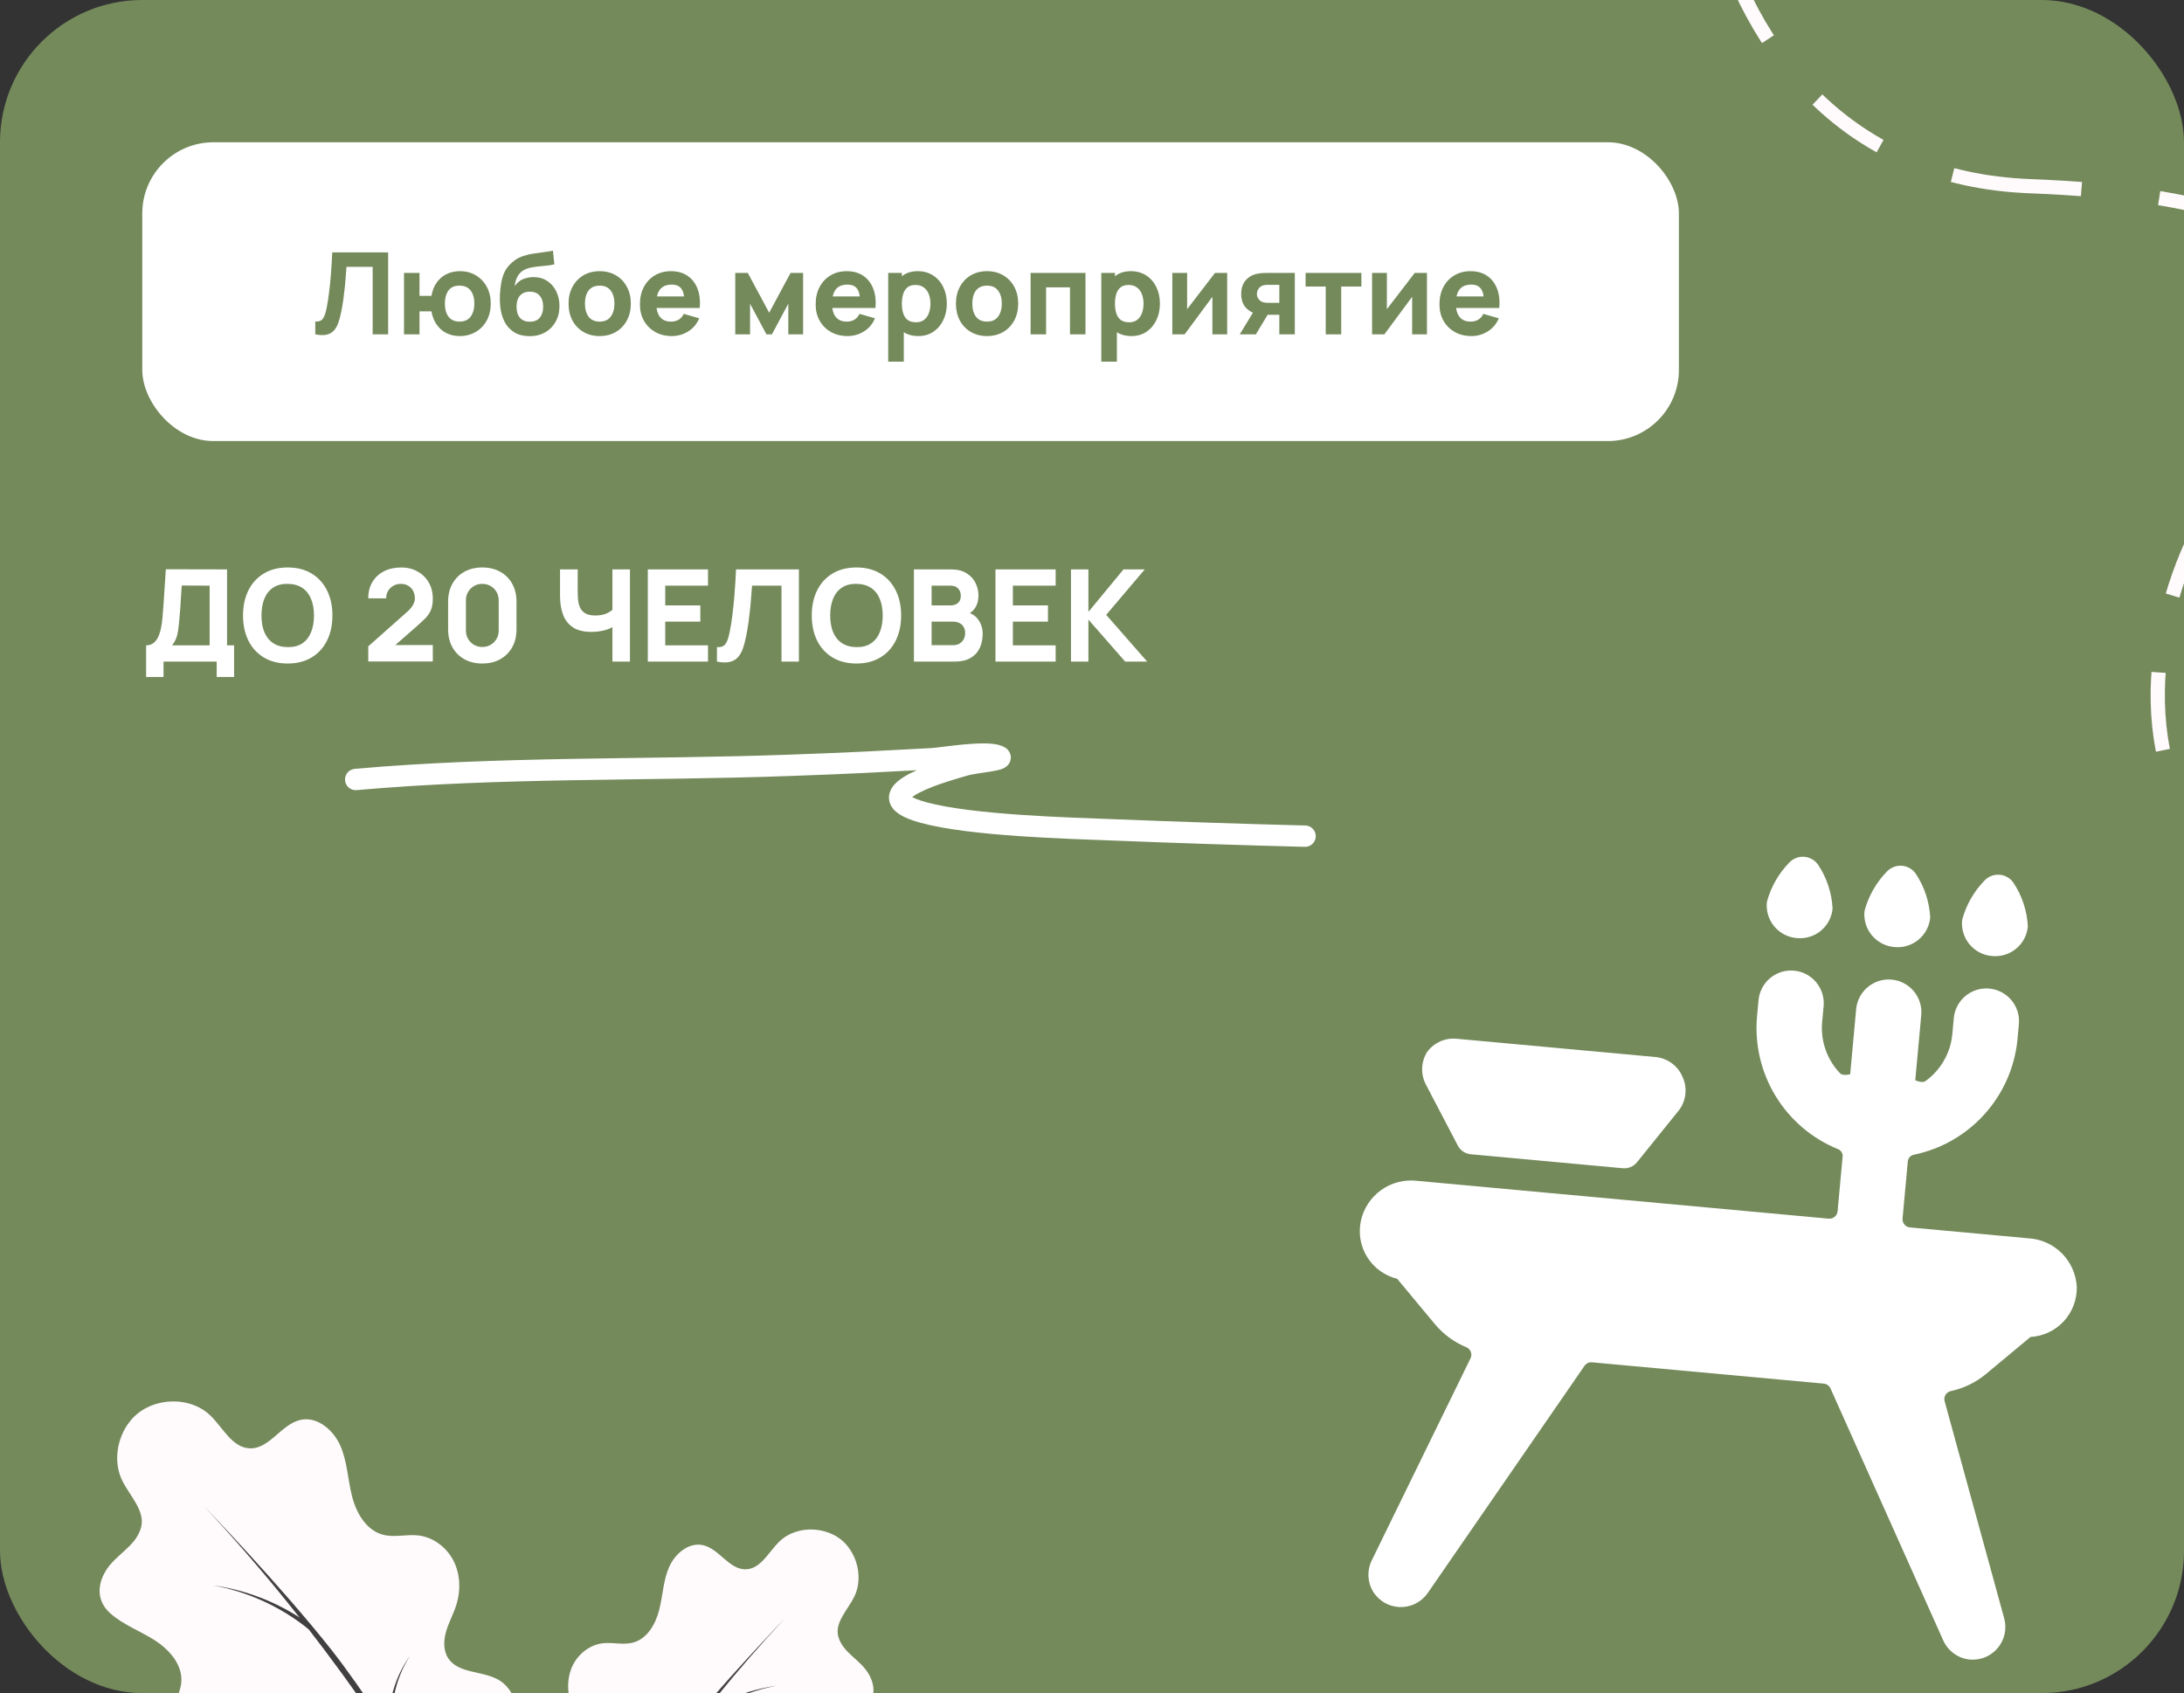 <svg width="307" height="238" viewBox="0 0 307 238" fill="none" xmlns="http://www.w3.org/2000/svg">
<rect x="0" y="0" width="307" height="238" fill="#333333" stroke="none"/>
<g clip-path="url(#clip0_1142_7302)">
<rect width="307" height="238" rx="20" fill="#748A5B"/>
<path d="M285.334 26.171C234.39 24.218 229.709 -44.552 248.826 -65.026L436.41 -106.8L484.064 107.19L383.94 129.487C287.773 150.902 296.692 85.887 314.928 65.799C333.163 45.71 336.278 28.124 285.334 26.171Z" stroke="#FFFAFC" stroke-width="2" stroke-dasharray="11 11"/>
<path d="M459.118 85.406C445.13 150.703 530.871 178.837 563.026 161.178L676.654 -63.454L420.555 -193L359.905 -73.102C301.653 42.058 387.024 51.718 418.405 35.053C449.786 18.387 473.106 20.108 459.118 85.406Z" stroke="#FFFAFC" stroke-width="2" stroke-dasharray="11 11"/>
<rect x="20" y="20" width="216" height="42" rx="10" fill="white"/>
<path d="M44.32 47V45.192C44.565 45.208 44.773 45.187 44.944 45.128C45.115 45.069 45.259 44.963 45.376 44.808C45.499 44.648 45.605 44.429 45.696 44.152C45.787 43.869 45.872 43.517 45.952 43.096C46.08 42.429 46.187 41.728 46.272 40.992C46.363 40.251 46.437 39.525 46.496 38.816C46.555 38.107 46.6 37.461 46.632 36.88C46.664 36.293 46.688 35.827 46.704 35.48H54.56V47H52.384V37.512H48.704C48.683 37.811 48.653 38.2 48.616 38.68C48.584 39.16 48.539 39.691 48.48 40.272C48.421 40.853 48.349 41.456 48.264 42.08C48.179 42.704 48.075 43.309 47.952 43.896C47.84 44.467 47.704 44.973 47.544 45.416C47.384 45.853 47.171 46.213 46.904 46.496C46.643 46.773 46.304 46.957 45.888 47.048C45.472 47.139 44.949 47.123 44.32 47ZM64.6 47.24C63.938 47.24 63.333 47.107 62.783 46.84C62.234 46.568 61.773 46.173 61.4 45.656C61.026 45.139 60.776 44.509 60.648 43.768H58.968V47H56.791V38.36H58.968V41.592H60.648C60.776 40.84 61.026 40.208 61.4 39.696C61.778 39.179 62.245 38.787 62.8 38.52C63.359 38.253 63.975 38.12 64.647 38.12C65.501 38.12 66.253 38.317 66.903 38.712C67.554 39.101 68.064 39.64 68.431 40.328C68.799 41.011 68.984 41.789 68.984 42.664C68.984 43.565 68.797 44.36 68.424 45.048C68.05 45.736 67.533 46.275 66.871 46.664C66.216 47.048 65.458 47.24 64.6 47.24ZM64.584 45.208C65.287 45.208 65.813 44.973 66.159 44.504C66.506 44.029 66.68 43.421 66.68 42.68C66.68 41.901 66.504 41.285 66.151 40.832C65.805 40.379 65.282 40.152 64.584 40.152C63.88 40.152 63.362 40.384 63.032 40.848C62.701 41.312 62.535 41.917 62.535 42.664C62.535 43.448 62.709 44.069 63.056 44.528C63.402 44.981 63.911 45.208 64.584 45.208ZM74.385 47.256C73.553 47.245 72.849 47.061 72.273 46.704C71.697 46.341 71.244 45.843 70.913 45.208C70.588 44.568 70.385 43.827 70.305 42.984C70.262 42.531 70.252 42.021 70.273 41.456C70.3 40.885 70.361 40.325 70.457 39.776C70.553 39.227 70.689 38.755 70.865 38.36C71.036 37.992 71.254 37.656 71.521 37.352C71.793 37.043 72.081 36.781 72.385 36.568C72.742 36.317 73.126 36.125 73.537 35.992C73.948 35.853 74.38 35.747 74.833 35.672C75.286 35.597 75.756 35.531 76.241 35.472C76.732 35.413 77.228 35.336 77.729 35.24L77.921 37.16C77.617 37.24 77.27 37.299 76.881 37.336C76.492 37.373 76.092 37.413 75.681 37.456C75.27 37.493 74.878 37.555 74.505 37.64C74.132 37.725 73.809 37.853 73.537 38.024C73.169 38.253 72.886 38.573 72.689 38.984C72.497 39.389 72.385 39.8 72.353 40.216C72.684 39.736 73.086 39.405 73.561 39.224C74.041 39.043 74.513 38.952 74.977 38.952C75.74 38.952 76.393 39.136 76.937 39.504C77.486 39.867 77.908 40.357 78.201 40.976C78.494 41.589 78.641 42.269 78.641 43.016C78.641 43.864 78.457 44.608 78.089 45.248C77.726 45.888 77.225 46.387 76.585 46.744C75.945 47.096 75.212 47.267 74.385 47.256ZM74.481 45.224C75.1 45.224 75.566 45.032 75.881 44.648C76.196 44.264 76.353 43.752 76.353 43.112C76.353 42.456 76.19 41.941 75.865 41.568C75.545 41.189 75.084 41 74.481 41C73.868 41 73.401 41.189 73.081 41.568C72.766 41.941 72.609 42.456 72.609 43.112C72.609 43.789 72.772 44.312 73.097 44.68C73.422 45.043 73.884 45.224 74.481 45.224ZM84.289 47.24C83.42 47.24 82.657 47.045 82.001 46.656C81.345 46.267 80.833 45.731 80.465 45.048C80.103 44.36 79.921 43.571 79.921 42.68C79.921 41.779 80.108 40.987 80.481 40.304C80.855 39.616 81.369 39.08 82.025 38.696C82.681 38.312 83.436 38.12 84.289 38.12C85.159 38.12 85.921 38.315 86.577 38.704C87.239 39.093 87.753 39.632 88.121 40.32C88.489 41.003 88.673 41.789 88.673 42.68C88.673 43.576 88.487 44.368 88.113 45.056C87.745 45.739 87.231 46.275 86.569 46.664C85.913 47.048 85.153 47.24 84.289 47.24ZM84.289 45.208C84.988 45.208 85.508 44.973 85.849 44.504C86.196 44.029 86.369 43.421 86.369 42.68C86.369 41.912 86.193 41.299 85.841 40.84C85.495 40.381 84.977 40.152 84.289 40.152C83.815 40.152 83.425 40.259 83.121 40.472C82.817 40.685 82.591 40.981 82.441 41.36C82.297 41.739 82.225 42.179 82.225 42.68C82.225 43.453 82.399 44.069 82.745 44.528C83.097 44.981 83.612 45.208 84.289 45.208ZM94.448 47.24C93.563 47.24 92.782 47.051 92.105 46.672C91.433 46.288 90.904 45.763 90.52 45.096C90.142 44.424 89.953 43.656 89.953 42.792C89.953 41.848 90.139 41.027 90.513 40.328C90.886 39.629 91.4 39.088 92.056 38.704C92.713 38.315 93.467 38.12 94.32 38.12C95.227 38.12 95.998 38.333 96.632 38.76C97.267 39.187 97.737 39.787 98.04 40.56C98.344 41.333 98.451 42.243 98.361 43.288H96.209V42.488C96.209 41.608 96.067 40.976 95.784 40.592C95.507 40.203 95.051 40.008 94.416 40.008C93.675 40.008 93.129 40.235 92.776 40.688C92.43 41.136 92.257 41.8 92.257 42.68C92.257 43.485 92.43 44.109 92.776 44.552C93.129 44.989 93.643 45.208 94.32 45.208C94.747 45.208 95.112 45.115 95.416 44.928C95.721 44.741 95.953 44.472 96.112 44.12L98.288 44.744C97.963 45.533 97.448 46.147 96.745 46.584C96.046 47.021 95.281 47.24 94.448 47.24ZM91.585 43.288V41.672H97.312V43.288H91.585ZM103.354 47V38.36H105.114L108.122 43.96L111.13 38.36H112.89V47H110.81V42.696L108.506 47H107.738L105.434 42.696V47H103.354ZM119.152 47.24C118.266 47.24 117.485 47.051 116.808 46.672C116.136 46.288 115.608 45.763 115.224 45.096C114.845 44.424 114.656 43.656 114.656 42.792C114.656 41.848 114.842 41.027 115.216 40.328C115.589 39.629 116.104 39.088 116.76 38.704C117.416 38.315 118.17 38.12 119.024 38.12C119.93 38.12 120.701 38.333 121.336 38.76C121.97 39.187 122.44 39.787 122.744 40.56C123.048 41.333 123.154 42.243 123.064 43.288H120.912V42.488C120.912 41.608 120.77 40.976 120.488 40.592C120.21 40.203 119.754 40.008 119.12 40.008C118.378 40.008 117.832 40.235 117.48 40.688C117.133 41.136 116.96 41.8 116.96 42.68C116.96 43.485 117.133 44.109 117.48 44.552C117.832 44.989 118.346 45.208 119.024 45.208C119.45 45.208 119.816 45.115 120.12 44.928C120.424 44.741 120.656 44.472 120.816 44.12L122.992 44.744C122.666 45.533 122.152 46.147 121.448 46.584C120.749 47.021 119.984 47.24 119.152 47.24ZM116.288 43.288V41.672H122.016V43.288H116.288ZM129.11 47.24C128.251 47.24 127.534 47.04 126.958 46.64C126.382 46.24 125.947 45.696 125.654 45.008C125.366 44.32 125.222 43.544 125.222 42.68C125.222 41.816 125.366 41.04 125.654 40.352C125.942 39.664 126.366 39.12 126.926 38.72C127.486 38.32 128.177 38.12 128.998 38.12C129.825 38.12 130.545 38.317 131.158 38.712C131.771 39.107 132.246 39.648 132.582 40.336C132.923 41.019 133.094 41.8 133.094 42.68C133.094 43.544 132.926 44.32 132.59 45.008C132.259 45.696 131.795 46.24 131.198 46.64C130.601 47.04 129.905 47.24 129.11 47.24ZM124.854 50.84V38.36H126.774V44.28H127.046V50.84H124.854ZM128.758 45.304C129.227 45.304 129.611 45.187 129.91 44.952C130.209 44.717 130.43 44.403 130.574 44.008C130.718 43.608 130.79 43.165 130.79 42.68C130.79 42.2 130.715 41.763 130.566 41.368C130.417 40.968 130.185 40.651 129.87 40.416C129.561 40.176 129.163 40.056 128.678 40.056C128.225 40.056 127.857 40.165 127.574 40.384C127.297 40.603 127.094 40.909 126.966 41.304C126.838 41.699 126.774 42.157 126.774 42.68C126.774 43.203 126.838 43.661 126.966 44.056C127.094 44.451 127.302 44.757 127.59 44.976C127.883 45.195 128.273 45.304 128.758 45.304ZM138.742 47.24C137.873 47.24 137.11 47.045 136.454 46.656C135.798 46.267 135.286 45.731 134.918 45.048C134.556 44.36 134.374 43.571 134.374 42.68C134.374 41.779 134.561 40.987 134.934 40.304C135.308 39.616 135.822 39.08 136.478 38.696C137.134 38.312 137.889 38.12 138.742 38.12C139.612 38.12 140.374 38.315 141.03 38.704C141.692 39.093 142.206 39.632 142.574 40.32C142.942 41.003 143.126 41.789 143.126 42.68C143.126 43.576 142.94 44.368 142.566 45.056C142.198 45.739 141.684 46.275 141.022 46.664C140.366 47.048 139.606 47.24 138.742 47.24ZM138.742 45.208C139.441 45.208 139.961 44.973 140.302 44.504C140.649 44.029 140.822 43.421 140.822 42.68C140.822 41.912 140.646 41.299 140.294 40.84C139.948 40.381 139.43 40.152 138.742 40.152C138.268 40.152 137.878 40.259 137.574 40.472C137.27 40.685 137.044 40.981 136.894 41.36C136.75 41.739 136.678 42.179 136.678 42.68C136.678 43.453 136.852 44.069 137.198 44.528C137.55 44.981 138.065 45.208 138.742 45.208ZM144.87 47V38.36H152.582V47H150.406V40.392H147.046V47H144.87ZM159.063 47.24C158.204 47.24 157.487 47.04 156.911 46.64C156.335 46.24 155.9 45.696 155.607 45.008C155.319 44.32 155.175 43.544 155.175 42.68C155.175 41.816 155.319 41.04 155.607 40.352C155.895 39.664 156.319 39.12 156.879 38.72C157.439 38.32 158.13 38.12 158.951 38.12C159.778 38.12 160.498 38.317 161.111 38.712C161.724 39.107 162.199 39.648 162.535 40.336C162.876 41.019 163.047 41.8 163.047 42.68C163.047 43.544 162.879 44.32 162.543 45.008C162.212 45.696 161.748 46.24 161.151 46.64C160.554 47.04 159.858 47.24 159.063 47.24ZM154.807 50.84V38.36H156.727V44.28H156.999V50.84H154.807ZM158.711 45.304C159.18 45.304 159.564 45.187 159.863 44.952C160.162 44.717 160.383 44.403 160.527 44.008C160.671 43.608 160.743 43.165 160.743 42.68C160.743 42.2 160.668 41.763 160.519 41.368C160.37 40.968 160.138 40.651 159.823 40.416C159.514 40.176 159.116 40.056 158.631 40.056C158.178 40.056 157.81 40.165 157.527 40.384C157.25 40.603 157.047 40.909 156.919 41.304C156.791 41.699 156.727 42.157 156.727 42.68C156.727 43.203 156.791 43.661 156.919 44.056C157.047 44.451 157.255 44.757 157.543 44.976C157.836 45.195 158.226 45.304 158.711 45.304ZM172.503 38.36V47H170.424V41.72L166.52 47H164.792V38.36H166.872V43.464L170.792 38.36H172.503ZM179.833 47V44.248H178.441C178.26 44.248 178.012 44.245 177.697 44.24C177.388 44.229 177.097 44.2 176.825 44.152C176.137 44.029 175.572 43.731 175.129 43.256C174.692 42.781 174.473 42.136 174.473 41.32C174.473 40.525 174.684 39.885 175.105 39.4C175.526 38.915 176.089 38.605 176.793 38.472C177.081 38.413 177.377 38.381 177.681 38.376C177.99 38.365 178.244 38.36 178.441 38.36H182.009V47H179.833ZM174.265 47L176.217 43.8H178.457L176.537 47H174.265ZM178.201 42.568H179.833V40.04H178.201C178.105 40.04 177.998 40.045 177.881 40.056C177.769 40.067 177.652 40.088 177.529 40.12C177.38 40.163 177.241 40.243 177.113 40.36C176.985 40.472 176.881 40.611 176.801 40.776C176.721 40.936 176.681 41.112 176.681 41.304C176.681 41.608 176.772 41.867 176.953 42.08C177.134 42.288 177.337 42.424 177.561 42.488C177.673 42.52 177.785 42.541 177.897 42.552C178.014 42.563 178.116 42.568 178.201 42.568ZM186.357 47V40.28H183.525V38.36H191.365V40.28H188.533V47H186.357ZM200.582 38.36V47H198.502V41.72L194.598 47H192.87V38.36H194.95V43.464L198.87 38.36H200.582ZM206.839 47.24C205.954 47.24 205.172 47.051 204.495 46.672C203.823 46.288 203.295 45.763 202.911 45.096C202.532 44.424 202.343 43.656 202.343 42.792C202.343 41.848 202.53 41.027 202.903 40.328C203.276 39.629 203.791 39.088 204.447 38.704C205.103 38.315 205.858 38.12 206.711 38.12C207.618 38.12 208.388 38.333 209.023 38.76C209.658 39.187 210.127 39.787 210.431 40.56C210.735 41.333 210.842 42.243 210.751 43.288H208.599V42.488C208.599 41.608 208.458 40.976 208.175 40.592C207.898 40.203 207.442 40.008 206.807 40.008C206.066 40.008 205.519 40.235 205.167 40.688C204.82 41.136 204.647 41.8 204.647 42.68C204.647 43.485 204.82 44.109 205.167 44.552C205.519 44.989 206.034 45.208 206.711 45.208C207.138 45.208 207.503 45.115 207.807 44.928C208.111 44.741 208.343 44.472 208.503 44.12L210.679 44.744C210.354 45.533 209.839 46.147 209.135 46.584C208.436 47.021 207.671 47.24 206.839 47.24ZM203.975 43.288V41.672H209.703V43.288H203.975Z" fill="#748A5B"/>
<path d="M20.54 95.16V90.714C20.93 90.714 21.26 90.618 21.53 90.426C21.806 90.228 22.031 89.952 22.205 89.598C22.379 89.238 22.517 88.818 22.619 88.338C22.721 87.858 22.796 87.336 22.844 86.772C22.904 86.052 22.958 85.344 23.006 84.648C23.054 83.946 23.102 83.22 23.15 82.47C23.198 81.714 23.252 80.898 23.312 80.022L31.916 80.04V90.714H32.906V95.16H30.458V93H22.988V95.16H20.54ZM24.194 90.714H29.468V82.326L25.544 82.308C25.502 82.902 25.466 83.448 25.436 83.946C25.412 84.444 25.382 84.948 25.346 85.458C25.31 85.968 25.262 86.538 25.202 87.168C25.142 87.798 25.082 88.317 25.022 88.725C24.962 89.127 24.869 89.478 24.743 89.778C24.623 90.078 24.44 90.39 24.194 90.714ZM40.445 93.27C39.149 93.27 38.03 92.988 37.088 92.424C36.152 91.86 35.429 91.071 34.919 90.057C34.415 89.043 34.163 87.864 34.163 86.52C34.163 85.176 34.415 83.997 34.919 82.983C35.429 81.969 36.152 81.18 37.088 80.616C38.03 80.052 39.149 79.77 40.445 79.77C41.741 79.77 42.857 80.052 43.793 80.616C44.735 81.18 45.458 81.969 45.962 82.983C46.472 83.997 46.727 85.176 46.727 86.52C46.727 87.864 46.472 89.043 45.962 90.057C45.458 91.071 44.735 91.86 43.793 92.424C42.857 92.988 41.741 93.27 40.445 93.27ZM40.445 90.966C41.267 90.978 41.951 90.801 42.497 90.435C43.043 90.069 43.451 89.55 43.721 88.878C43.997 88.206 44.135 87.42 44.135 86.52C44.135 85.62 43.997 84.84 43.721 84.18C43.451 83.52 43.043 83.007 42.497 82.641C41.951 82.275 41.267 82.086 40.445 82.074C39.623 82.062 38.939 82.239 38.393 82.605C37.847 82.971 37.436 83.49 37.16 84.162C36.89 84.834 36.755 85.62 36.755 86.52C36.755 87.42 36.89 88.2 37.16 88.86C37.436 89.52 37.847 90.033 38.393 90.399C38.939 90.765 39.623 90.954 40.445 90.966ZM51.767 92.982V90.858L57.203 86.034C57.611 85.674 57.899 85.335 58.067 85.017C58.235 84.699 58.319 84.402 58.319 84.126C58.319 83.73 58.238 83.379 58.076 83.073C57.914 82.761 57.686 82.518 57.392 82.344C57.098 82.164 56.753 82.074 56.357 82.074C55.943 82.074 55.577 82.17 55.259 82.362C54.947 82.548 54.704 82.797 54.53 83.109C54.356 83.415 54.275 83.748 54.287 84.108H51.767C51.767 83.22 51.962 82.452 52.352 81.804C52.742 81.156 53.285 80.655 53.981 80.301C54.677 79.947 55.487 79.77 56.411 79.77C57.257 79.77 58.013 79.956 58.679 80.328C59.351 80.694 59.879 81.207 60.263 81.867C60.647 82.527 60.839 83.292 60.839 84.162C60.839 84.804 60.749 85.338 60.569 85.764C60.389 86.184 60.122 86.574 59.768 86.934C59.414 87.288 58.979 87.69 58.463 88.14L54.953 91.218L54.755 90.678H60.839V92.982H51.767ZM67.796 93.27C66.837 93.27 65.996 93.069 65.276 92.667C64.556 92.265 63.995 91.704 63.593 90.984C63.191 90.264 62.99 89.424 62.99 88.464V84.576C62.99 83.616 63.191 82.776 63.593 82.056C63.995 81.336 64.556 80.775 65.276 80.373C65.996 79.971 66.837 79.77 67.796 79.77C68.757 79.77 69.597 79.971 70.317 80.373C71.037 80.775 71.597 81.336 71.999 82.056C72.401 82.776 72.603 83.616 72.603 84.576V88.464C72.603 89.424 72.401 90.264 71.999 90.984C71.597 91.704 71.037 92.265 70.317 92.667C69.597 93.069 68.757 93.27 67.796 93.27ZM67.796 90.948C68.228 90.948 68.618 90.846 68.966 90.642C69.314 90.438 69.591 90.162 69.794 89.814C69.999 89.466 70.1 89.076 70.1 88.644V84.378C70.1 83.946 69.999 83.556 69.794 83.208C69.591 82.86 69.314 82.584 68.966 82.38C68.618 82.176 68.228 82.074 67.796 82.074C67.365 82.074 66.975 82.176 66.626 82.38C66.278 82.584 66.002 82.86 65.799 83.208C65.594 83.556 65.493 83.946 65.493 84.378V88.644C65.493 89.076 65.594 89.466 65.799 89.814C66.002 90.162 66.278 90.438 66.626 90.642C66.975 90.846 67.365 90.948 67.796 90.948ZM86.085 93V87.348L86.427 87.906C86.097 88.2 85.626 88.428 85.014 88.59C84.408 88.746 83.775 88.824 83.115 88.824C82.035 88.824 81.174 88.611 80.532 88.185C79.89 87.753 79.428 87.159 79.146 86.403C78.864 85.641 78.723 84.762 78.723 83.766V80.04H81.207V83.028C81.207 83.418 81.222 83.817 81.252 84.225C81.282 84.633 81.369 85.011 81.513 85.359C81.663 85.707 81.909 85.989 82.251 86.205C82.593 86.415 83.073 86.52 83.691 86.52C84.357 86.52 84.921 86.406 85.383 86.178C85.845 85.944 86.169 85.698 86.355 85.44L86.085 86.538V80.04H88.551V93H86.085ZM91.063 93V80.04H99.523V82.326H93.511V85.098H98.443V87.384H93.511V90.714H99.523V93H91.063ZM100.78 93V90.966C101.056 90.984 101.29 90.96 101.482 90.894C101.674 90.828 101.836 90.708 101.968 90.534C102.106 90.354 102.226 90.108 102.328 89.796C102.43 89.478 102.526 89.082 102.616 88.608C102.76 87.858 102.88 87.069 102.976 86.241C103.078 85.407 103.162 84.591 103.228 83.793C103.294 82.995 103.345 82.269 103.381 81.615C103.417 80.955 103.444 80.43 103.462 80.04H112.3V93H109.852V82.326H105.712C105.688 82.662 105.655 83.1 105.613 83.64C105.577 84.18 105.526 84.777 105.46 85.431C105.394 86.085 105.313 86.763 105.217 87.465C105.121 88.167 105.004 88.848 104.866 89.508C104.74 90.15 104.587 90.72 104.407 91.218C104.227 91.71 103.987 92.115 103.687 92.433C103.393 92.745 103.012 92.952 102.544 93.054C102.076 93.156 101.488 93.138 100.78 93ZM120.39 93.27C119.094 93.27 117.975 92.988 117.033 92.424C116.097 91.86 115.374 91.071 114.864 90.057C114.36 89.043 114.108 87.864 114.108 86.52C114.108 85.176 114.36 83.997 114.864 82.983C115.374 81.969 116.097 81.18 117.033 80.616C117.975 80.052 119.094 79.77 120.39 79.77C121.686 79.77 122.802 80.052 123.738 80.616C124.68 81.18 125.403 81.969 125.907 82.983C126.417 83.997 126.672 85.176 126.672 86.52C126.672 87.864 126.417 89.043 125.907 90.057C125.403 91.071 124.68 91.86 123.738 92.424C122.802 92.988 121.686 93.27 120.39 93.27ZM120.39 90.966C121.212 90.978 121.896 90.801 122.442 90.435C122.988 90.069 123.396 89.55 123.666 88.878C123.942 88.206 124.08 87.42 124.08 86.52C124.08 85.62 123.942 84.84 123.666 84.18C123.396 83.52 122.988 83.007 122.442 82.641C121.896 82.275 121.212 82.086 120.39 82.074C119.568 82.062 118.884 82.239 118.338 82.605C117.792 82.971 117.381 83.49 117.105 84.162C116.835 84.834 116.7 85.62 116.7 86.52C116.7 87.42 116.835 88.2 117.105 88.86C117.381 89.52 117.792 90.033 118.338 90.399C118.884 90.765 119.568 90.954 120.39 90.966ZM128.469 93V80.04H133.653C134.577 80.04 135.324 80.226 135.894 80.598C136.464 80.964 136.881 81.426 137.145 81.984C137.409 82.542 137.541 83.106 137.541 83.676C137.541 84.402 137.376 85.005 137.046 85.485C136.722 85.965 136.275 86.286 135.705 86.448V85.998C136.515 86.166 137.121 86.541 137.523 87.123C137.931 87.705 138.135 88.356 138.135 89.076C138.135 89.85 137.991 90.531 137.703 91.119C137.421 91.707 136.989 92.169 136.407 92.505C135.825 92.835 135.093 93 134.211 93H128.469ZM130.953 90.696H133.959C134.289 90.696 134.583 90.627 134.841 90.489C135.099 90.345 135.3 90.147 135.444 89.895C135.594 89.637 135.669 89.334 135.669 88.986C135.669 88.68 135.606 88.407 135.48 88.167C135.354 87.927 135.162 87.738 134.904 87.6C134.652 87.456 134.337 87.384 133.959 87.384H130.953V90.696ZM130.953 85.098H133.617C133.893 85.098 134.139 85.05 134.355 84.954C134.571 84.858 134.742 84.711 134.868 84.513C134.994 84.309 135.057 84.048 135.057 83.73C135.057 83.334 134.934 83.001 134.688 82.731C134.442 82.461 134.085 82.326 133.617 82.326H130.953V85.098ZM139.93 93V80.04H148.39V82.326H142.378V85.098H147.31V87.384H142.378V90.714H148.39V93H139.93ZM150.547 93V80.04H152.995V86.016L157.927 80.04H160.915L155.497 86.43L161.257 93H158.161L152.995 87.096V93H150.547Z" fill="white"/>
<g clip-path="url(#clip1_1142_7302)">
<g clip-path="url(#clip2_1142_7302)">
<path d="M274.254 195.538C276.024 195.155 277.678 194.358 279.081 193.213L285.424 187.937C287.206 187.837 288.879 187.05 290.091 185.742C291.304 184.434 291.963 182.706 291.928 180.923C291.842 179.142 291.099 177.457 289.844 176.192C288.589 174.926 286.909 174.17 285.13 174.07L268.478 172.54C268.174 172.513 267.894 172.365 267.7 172.131C267.505 171.897 267.411 171.595 267.439 171.292L268.174 163.286C268.191 163.042 268.292 162.811 268.459 162.633C268.627 162.455 268.852 162.34 269.094 162.309C272.897 161.508 276.348 159.521 278.95 156.635C281.553 153.749 283.174 150.112 283.579 146.248L283.79 143.96C283.901 142.747 283.526 141.539 282.747 140.602C281.968 139.666 280.848 139.077 279.635 138.965C278.422 138.854 277.214 139.229 276.277 140.008C275.34 140.787 274.751 141.906 274.64 143.12L274.43 145.407C274.303 146.709 273.899 147.969 273.246 149.102C272.593 150.236 271.706 151.217 270.643 151.979C270.152 152.303 269.225 151.849 269.225 151.849L270.065 142.7C270.177 141.486 269.802 140.278 269.023 139.342C268.243 138.405 267.124 137.816 265.911 137.705C264.697 137.593 263.49 137.968 262.553 138.747C261.616 139.526 261.027 140.646 260.916 141.859L260.075 151.009C260.075 151.009 259.035 151.282 258.657 150.878C257.751 149.935 257.057 148.809 256.622 147.575C256.186 146.342 256.019 145.03 256.131 143.726L256.341 141.439C256.452 140.226 256.077 139.018 255.298 138.081C254.519 137.144 253.4 136.555 252.186 136.444C250.973 136.332 249.765 136.708 248.829 137.487C247.892 138.266 247.303 139.385 247.192 140.598L246.981 142.886C246.635 146.788 247.544 150.699 249.577 154.047C251.61 157.396 254.659 160.007 258.281 161.501C258.486 161.564 258.668 161.688 258.8 161.857C258.933 162.026 259.012 162.231 259.025 162.445L258.306 170.268C258.278 170.572 258.131 170.851 257.897 171.046C257.663 171.241 257.361 171.335 257.057 171.307L199.233 165.995C197.436 165.772 195.622 166.233 194.149 167.285C192.676 168.338 191.653 169.906 191.283 171.678C190.924 173.425 191.256 175.244 192.211 176.751C193.165 178.258 194.667 179.337 196.4 179.76L201.759 186.203C202.93 187.584 204.411 188.669 206.082 189.368C206.227 189.424 206.36 189.508 206.472 189.616C206.584 189.725 206.672 189.854 206.733 189.998C206.793 190.142 206.823 190.296 206.822 190.452C206.82 190.607 206.788 190.761 206.725 190.904L192.806 219.381C192.489 220.042 192.335 220.768 192.356 221.501C192.377 222.233 192.573 222.949 192.927 223.591C193.312 224.265 193.861 224.831 194.523 225.235C195.185 225.64 195.939 225.87 196.715 225.905C197.49 225.939 198.262 225.776 198.957 225.432C199.653 225.087 200.25 224.572 200.692 223.935L222.724 192.004C222.84 191.833 222.999 191.696 223.186 191.607C223.373 191.519 223.58 191.483 223.785 191.502L256.358 194.494C256.564 194.512 256.761 194.586 256.928 194.707C257.096 194.828 257.227 194.992 257.31 195.181L273.156 230.591C273.489 231.334 274.012 231.976 274.674 232.45C275.336 232.924 276.111 233.214 276.922 233.29C277.653 233.349 278.388 233.233 279.065 232.95C279.742 232.667 280.342 232.226 280.813 231.664C281.285 231.103 281.615 230.436 281.776 229.72C281.938 229.004 281.925 228.26 281.74 227.55L273.342 196.931C273.306 196.779 273.302 196.622 273.329 196.468C273.356 196.315 273.414 196.169 273.499 196.039C273.584 195.908 273.695 195.797 273.825 195.711C273.955 195.625 274.101 195.566 274.254 195.538Z" fill="white"/>
<path d="M204.944 161.076C205.127 161.41 205.39 161.692 205.709 161.899C206.028 162.105 206.394 162.229 206.773 162.259L228.091 164.218C228.469 164.257 228.851 164.201 229.203 164.057C229.554 163.912 229.864 163.682 230.105 163.388L236.093 155.957C236.558 155.298 236.842 154.529 236.916 153.726C236.99 152.922 236.851 152.114 236.513 151.382C236.191 150.616 235.668 149.951 234.998 149.459C234.328 148.967 233.538 148.666 232.71 148.587L204.85 146.028C204.047 145.934 203.233 146.053 202.491 146.373C201.749 146.694 201.104 147.205 200.622 147.854C200.189 148.536 199.944 149.32 199.91 150.127C199.876 150.933 200.056 151.735 200.431 152.45L204.944 161.076Z" fill="white"/>
<path d="M252.607 131.87C253.82 131.981 255.028 131.606 255.965 130.827C256.902 130.048 257.491 128.928 257.602 127.715C257.492 125.525 256.794 123.406 255.582 121.578C255.365 121.259 255.08 120.991 254.747 120.795C254.414 120.599 254.042 120.479 253.657 120.444C253.272 120.408 252.884 120.459 252.521 120.591C252.158 120.723 251.828 120.934 251.557 121.209C250.031 122.758 248.933 124.675 248.369 126.775C248.3 127.39 248.356 128.013 248.534 128.605C248.712 129.198 249.007 129.749 249.403 130.225C249.799 130.701 250.286 131.092 250.837 131.375C251.388 131.657 251.99 131.826 252.607 131.87Z" fill="white"/>
<path d="M266.331 133.13C267.545 133.242 268.752 132.867 269.689 132.087C270.626 131.308 271.215 130.189 271.326 128.976C271.216 126.786 270.518 124.666 269.306 122.839C269.089 122.519 268.804 122.252 268.471 122.056C268.138 121.86 267.766 121.739 267.381 121.704C266.996 121.669 266.608 121.719 266.245 121.851C265.882 121.984 265.553 122.195 265.281 122.469C263.755 124.018 262.658 125.936 262.094 128.035C262.025 128.65 262.081 129.273 262.258 129.866C262.436 130.459 262.731 131.01 263.127 131.486C263.523 131.961 264.011 132.352 264.561 132.635C265.112 132.918 265.714 133.086 266.331 133.13Z" fill="white"/>
<path d="M280.056 134.391C281.269 134.502 282.477 134.127 283.414 133.348C284.35 132.569 284.939 131.45 285.051 130.236C284.94 128.047 284.242 125.927 283.031 124.1C282.813 123.78 282.528 123.513 282.195 123.316C281.862 123.12 281.49 123 281.105 122.965C280.72 122.929 280.332 122.98 279.969 123.112C279.606 123.244 279.277 123.455 279.005 123.73C277.48 125.279 276.382 127.197 275.818 129.296C275.749 129.911 275.805 130.534 275.982 131.127C276.16 131.72 276.456 132.271 276.851 132.746C277.247 133.222 277.735 133.613 278.286 133.896C278.836 134.178 279.438 134.347 280.056 134.391Z" fill="white"/>
</g>
</g>
<g clip-path="url(#clip3_1142_7302)">
<path d="M31.569 249.253C32.896 249.278 34.219 249.019 35.547 249.059C36.874 249.094 38.287 249.487 39.112 250.526C40.753 252.59 39.227 255.663 39.793 258.239C40.191 260.044 41.683 261.511 43.438 262.097C45.194 262.684 47.158 262.46 48.849 261.714C50.042 261.187 51.395 260.402 52.538 261.028C53.518 261.56 53.752 262.858 53.712 263.972C53.672 265.086 53.483 266.274 54.005 267.259C54.846 268.85 57.063 269.064 58.814 268.641C60.564 268.219 62.28 267.373 64.065 267.582C65.119 267.707 66.099 268.199 67.138 268.413C68.177 268.627 69.595 269.88 70.206 269.014C70.922 268.547 71.141 266.2 71.246 265.32C71.37 264.265 71.206 263.181 71.42 262.142C71.778 260.382 73.12 259.014 74.065 257.488C75.01 255.961 75.502 253.788 74.254 252.49C73.483 251.685 72.295 251.496 71.221 251.182C70.152 250.874 68.993 250.242 68.789 249.143C68.555 247.861 69.724 246.821 70.599 245.852C71.837 244.479 72.663 242.684 72.653 240.834C72.643 238.984 71.718 237.11 70.127 236.165C67.859 234.822 64.458 235.309 63.011 233.107C62.28 231.998 62.349 230.531 62.732 229.258C63.115 227.985 63.772 226.811 64.165 225.543C64.786 223.529 64.702 221.272 63.747 219.397C62.787 217.522 60.922 216.09 58.829 215.841C57.158 215.642 55.422 216.17 53.801 215.727C51.464 215.095 50.077 212.669 49.485 210.322C48.888 207.98 48.819 205.488 47.859 203.265C46.899 201.043 44.632 199.083 42.265 199.591C39.54 200.172 37.899 203.693 35.114 203.594C32.658 203.504 31.37 200.744 29.614 199.024C26.526 195.99 20.773 196.438 18.187 199.904C16.422 202.176 15.9 205.528 17.188 208.139C18.276 210.347 20.494 212.43 19.808 214.792C19.032 217.467 16.213 218.507 14.806 220.914C13.587 223.002 13.697 225.19 15.512 226.796C17.322 228.402 19.664 229.248 21.708 230.546C23.747 231.844 25.621 233.922 25.492 236.334C25.402 238.015 24.363 239.496 24.025 241.147C23.607 243.211 24.383 245.434 25.865 246.931C27.347 248.427 29.465 249.213 31.573 249.253H31.569Z" fill="#FFFAFC"/>
<path d="M54.836 244.788C54.135 240.551 55.199 236.105 57.675 232.699C55.373 236.225 54.577 240.64 55.457 244.673L54.841 244.793L54.836 244.788Z" fill="#404040"/>
<path d="M69.923 269.815C57.69 247.776 44.562 228.721 28.659 211.709C28.659 211.709 39.46 222.878 46.626 231.968C54.95 242.525 71.037 269.636 71.037 269.636L69.918 269.815H69.923Z" fill="#404040"/>
<path d="M43.383 229.024C39.54 225.901 34.88 223.753 29.957 222.858C34.915 223.544 39.714 225.503 43.771 228.527L43.383 229.024Z" fill="#404040"/>
</g>
<g clip-path="url(#clip4_1142_7302)">
<path d="M107.87 259.359C106.743 259.38 105.62 259.161 104.493 259.195C103.366 259.224 102.167 259.558 101.466 260.44C100.073 262.192 101.369 264.801 100.888 266.988C100.55 268.52 99.284 269.765 97.794 270.263C96.303 270.762 94.636 270.572 93.201 269.938C92.188 269.491 91.039 268.824 90.068 269.356C89.237 269.808 89.038 270.909 89.072 271.855C89.106 272.801 89.266 273.809 88.823 274.645C88.11 275.996 86.227 276.178 84.741 275.819C83.255 275.46 81.799 274.742 80.283 274.92C79.388 275.025 78.556 275.443 77.674 275.625C76.792 275.806 75.589 276.87 75.069 276.136C74.462 275.739 74.276 273.746 74.187 272.999C74.082 272.104 74.221 271.184 74.039 270.301C73.736 268.807 72.596 267.646 71.794 266.35C70.992 265.054 70.574 263.209 71.633 262.108C72.287 261.424 73.296 261.263 74.208 260.997C75.116 260.736 76.1 260.199 76.273 259.266C76.471 258.177 75.479 257.295 74.736 256.472C73.685 255.307 72.984 253.783 72.993 252.212C73.001 250.642 73.786 249.051 75.137 248.248C77.062 247.109 79.95 247.522 81.178 245.652C81.799 244.711 81.739 243.465 81.414 242.385C81.089 241.304 80.532 240.308 80.198 239.231C79.671 237.522 79.743 235.605 80.553 234.014C81.368 232.422 82.951 231.206 84.728 230.995C86.147 230.826 87.62 231.274 88.996 230.898C90.98 230.362 92.158 228.302 92.66 226.309C93.167 224.321 93.226 222.206 94.041 220.319C94.856 218.432 96.781 216.769 98.79 217.199C101.103 217.693 102.496 220.682 104.86 220.598C106.946 220.522 108.039 218.179 109.529 216.718C112.151 214.143 117.035 214.523 119.23 217.465C120.729 219.395 121.172 222.24 120.079 224.456C119.154 226.331 117.272 228.099 117.854 230.105C118.513 232.376 120.906 233.258 122.101 235.301C123.135 237.074 123.042 238.932 121.501 240.295C119.965 241.659 117.977 242.376 116.242 243.478C114.511 244.58 112.919 246.345 113.029 248.392C113.105 249.819 113.987 251.077 114.274 252.478C114.629 254.23 113.97 256.117 112.712 257.388C111.454 258.659 109.656 259.326 107.866 259.359H107.87Z" fill="#FFFAFC"/>
<path d="M75.31 276.815C85.695 258.105 96.84 241.929 110.34 227.487C110.34 227.487 101.171 236.969 95.088 244.685C88.021 253.648 74.365 276.663 74.365 276.663L75.314 276.815H75.31Z" fill="#404040"/>
<path d="M97.84 242.186C101.103 239.535 105.059 237.712 109.238 236.952C105.029 237.534 100.955 239.197 97.511 241.764L97.84 242.186Z" fill="#404040"/>
</g>
<path d="M50 109.573C70.235 107.77 90.75 108.317 111.045 107.581C120.632 107.234 122.466 107.104 130.963 106.659C132.341 106.587 138.478 105.527 140.295 106.253C141.813 106.861 137.136 107.099 135.573 107.581C134.089 108.039 120.217 111.611 129.819 114.221C136.623 116.07 150.342 116.412 156.487 116.655C165.438 117.009 174.491 117.313 183.45 117.54" stroke="white" stroke-width="3" stroke-linecap="round"/>
</g>
<defs>
<clipPath id="clip0_1142_7302">
<rect width="307" height="238" rx="20" fill="white"/>
</clipPath>
<clipPath id="clip1_1142_7302">
<rect width="106" height="124" fill="white" transform="translate(194.407 111) rotate(5.248)"/>
</clipPath>
<clipPath id="clip2_1142_7302">
<rect width="110.256" height="110.256" fill="white" transform="translate(191.898 114.759) rotate(5.248)"/>
</clipPath>
<clipPath id="clip3_1142_7302">
<rect width="61" height="72.815" fill="white" transform="translate(14 197)"/>
</clipPath>
<clipPath id="clip4_1142_7302">
<rect width="51.785" height="61.815" fill="white" transform="matrix(-1 0 0 1 122.785 215)"/>
</clipPath>
</defs>
</svg>
